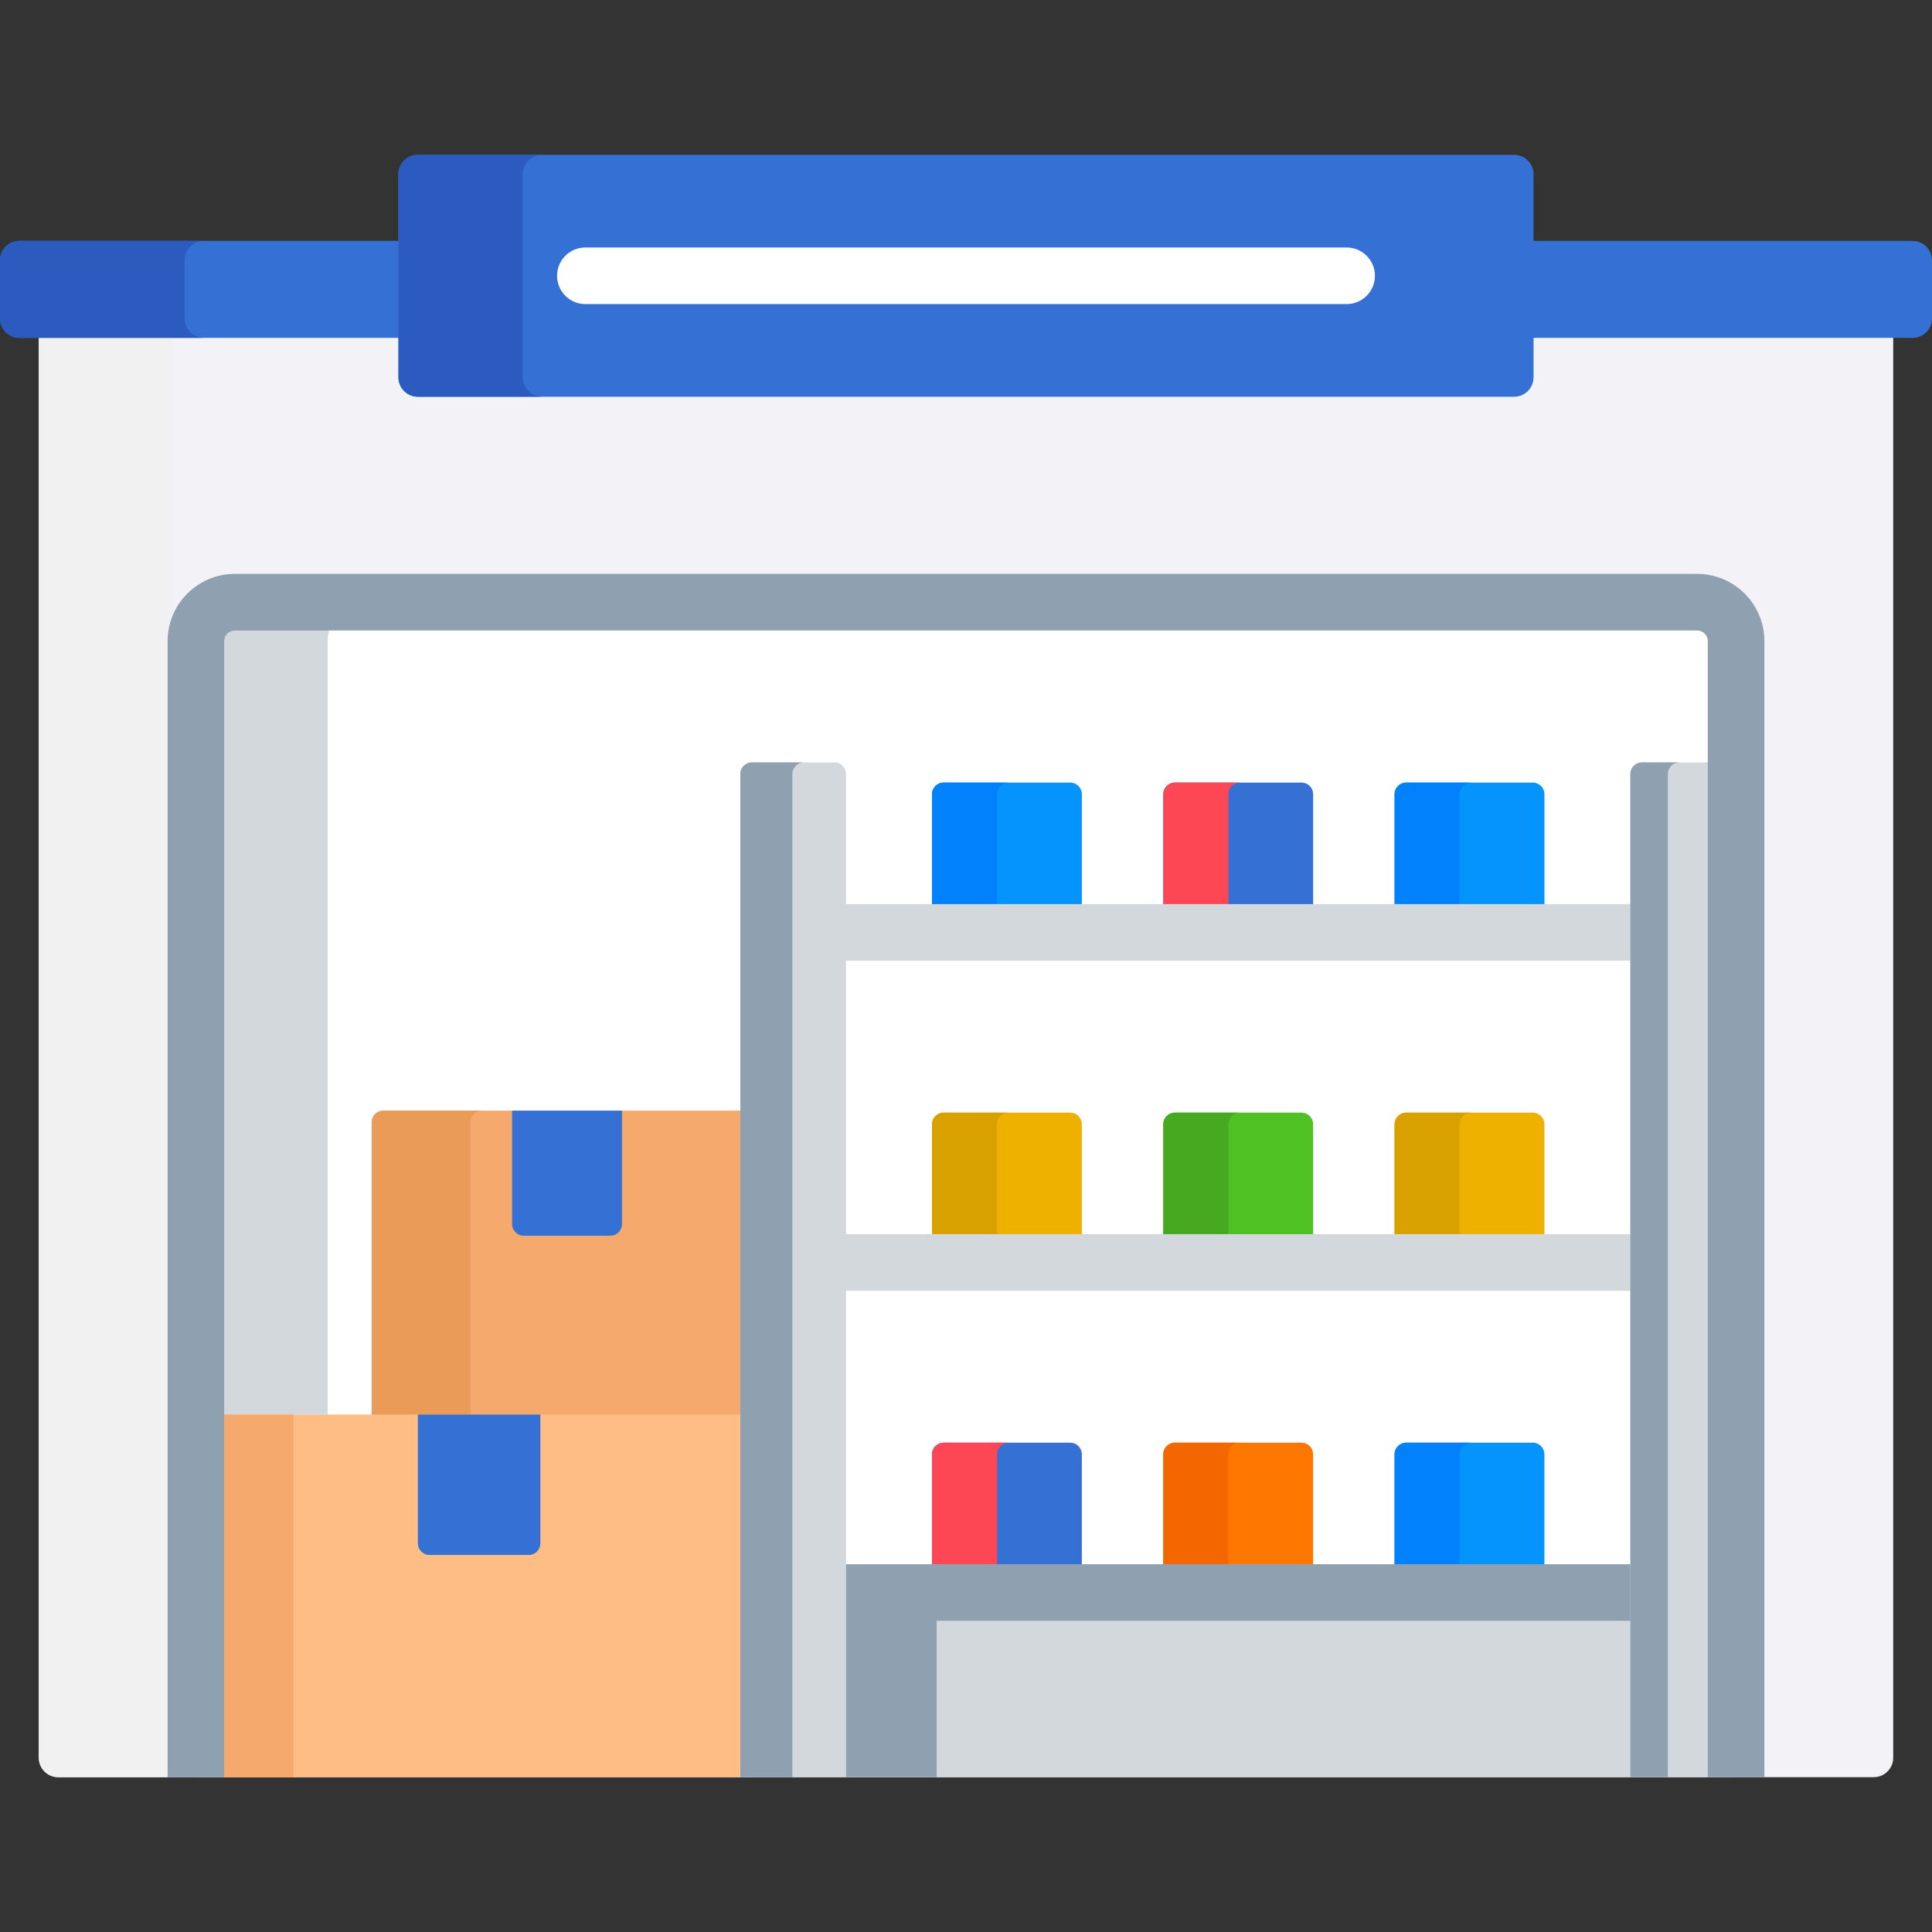 <svg width="108" height="108" viewBox="0 0 108 108" fill="none" xmlns="http://www.w3.org/2000/svg">
<rect x="0" y="0" width="108" height="108" fill="#333333" stroke="none"/>
<g clip-path="url(#clip0_134_2650)">
<path d="M104.725 18.676H85.516V21.092C85.516 21.574 85.123 21.967 84.64 21.967H23.36C22.878 21.967 22.485 21.574 22.485 21.092V18.676H2.169V98.258C2.169 98.858 2.655 99.345 3.255 99.345H10.952V35.836C10.952 34.636 11.925 33.663 13.125 33.663H94.876C96.076 33.663 97.049 34.636 97.049 35.836V99.345H104.745C105.345 99.345 105.832 98.858 105.832 98.258V18.616C105.488 18.654 105.116 18.676 104.725 18.676Z" fill="#F2F2F7"/>
<path d="M2.169 18.676V98.258C2.169 98.858 2.655 99.345 3.255 99.345H9.37V35.836C9.37 35.323 9.474 34.833 9.662 34.387V18.676H2.169Z" fill="#F1F1F1"/>
<path d="M22.485 13.465H1.087C0.486 13.465 0 13.951 0 14.552V17.8C0 18.4 0.486 18.887 1.087 18.887H22.485V13.465Z" fill="#3570D4"/>
<path d="M106.913 13.465H85.515V18.887H106.913C107.514 18.887 108 18.4 108 17.8V14.552C108 13.951 107.514 13.465 106.913 13.465Z" fill="#3570D4"/>
<path d="M10.322 17.8V14.552C10.322 13.951 10.808 13.465 11.409 13.465H1.087C0.486 13.465 0 13.951 0 14.552V17.8C0 18.4 0.486 18.887 1.087 18.887H11.409C10.808 18.887 10.322 18.4 10.322 17.8Z" fill="#2C5BC0"/>
<path d="M97.048 99.345H10.952V35.836C10.952 34.636 11.925 33.663 13.125 33.663H94.875C96.076 33.663 97.048 34.636 97.048 35.836V99.345H97.048Z" fill="white"/>
<path d="M59.824 62.196H52.751C52.391 62.196 52.099 62.487 52.099 62.847V69.201H60.476V62.847C60.476 62.487 60.184 62.196 59.824 62.196Z" fill="#EFB100"/>
<path d="M52.099 62.847V69.201H55.738V62.847C55.738 62.487 56.03 62.196 56.39 62.196H52.751C52.391 62.196 52.099 62.487 52.099 62.847Z" fill="#D9A100"/>
<path d="M72.752 62.196H65.68C65.32 62.196 65.028 62.487 65.028 62.847V69.201H73.404V62.847C73.404 62.487 73.112 62.196 72.752 62.196Z" fill="#4FC123"/>
<path d="M65.028 62.847V69.201H68.667V62.847C68.667 62.487 68.959 62.196 69.319 62.196H65.68C65.32 62.196 65.028 62.487 65.028 62.847Z" fill="#47A920"/>
<path d="M85.682 62.196H78.609C78.249 62.196 77.957 62.487 77.957 62.847V69.201H86.334V62.847C86.334 62.487 86.042 62.196 85.682 62.196Z" fill="#EFB100"/>
<path d="M77.957 62.847V69.201H81.596V62.847C81.596 62.487 81.888 62.196 82.248 62.196H78.609C78.249 62.196 77.957 62.487 77.957 62.847Z" fill="#D9A100"/>
<path d="M60.476 50.751V44.398C60.476 44.038 60.184 43.746 59.824 43.746H52.752C52.391 43.746 52.099 44.038 52.099 44.398V50.751H60.476Z" fill="#0593FC"/>
<path d="M55.739 50.751V44.398C55.739 44.038 56.031 43.746 56.391 43.746H52.752C52.391 43.746 52.099 44.038 52.099 44.398V50.751H55.739Z" fill="#0182FC"/>
<path d="M73.405 50.751V44.398C73.405 44.038 73.113 43.746 72.753 43.746H65.68C65.32 43.746 65.028 44.038 65.028 44.398V50.751H73.405Z" fill="#3570D4"/>
<path d="M68.668 50.751V44.398C68.668 44.038 68.96 43.746 69.32 43.746H65.68C65.32 43.746 65.028 44.038 65.028 44.398V50.751H68.668Z" fill="#FD4755"/>
<path d="M86.335 50.751V44.398C86.335 44.038 86.043 43.746 85.682 43.746H78.61C78.25 43.746 77.958 44.038 77.958 44.398V50.751H86.335Z" fill="#0593FC"/>
<path d="M81.597 50.751V44.398C81.597 44.038 81.889 43.746 82.249 43.746H78.61C78.25 43.746 77.958 44.038 77.958 44.398V50.751H81.597Z" fill="#0182FC"/>
<path d="M18.318 79.073V35.836C18.318 34.636 19.291 33.663 20.491 33.663H13.125C11.925 33.663 10.952 34.636 10.952 35.836V79.073H18.318Z" fill="#D3D8DD"/>
<path d="M41.597 79.283V62.084H21.433C21.073 62.084 20.781 62.376 20.781 62.736V79.283H41.597Z" fill="#F6A96C"/>
<path d="M26.299 79.283V62.736C26.299 62.376 26.591 62.084 26.951 62.084H21.433C21.073 62.084 20.781 62.376 20.781 62.736V79.283H26.299Z" fill="#EA9B58"/>
<path d="M34.117 69.079H29.278C28.918 69.079 28.626 68.787 28.626 68.427V62.084H34.769V68.427C34.769 68.787 34.477 69.079 34.117 69.079Z" fill="#3570D4"/>
<path d="M12.323 98.258L12.534 99.345H41.597V79.073H12.323V98.258Z" fill="#FFBD86"/>
<path d="M12.534 79.073H16.407V99.345H12.534V79.073Z" fill="#F6A96C"/>
<path d="M29.555 86.924H24.012C23.652 86.924 23.36 86.632 23.36 86.272V79.072H30.206V86.272C30.206 86.632 29.915 86.924 29.555 86.924Z" fill="#3570D4"/>
<path d="M47.086 50.54H91.348V53.704H47.086V50.54Z" fill="#D3D8DD"/>
<path d="M47.086 68.99H91.348V72.154H47.086V68.99Z" fill="#D3D8DD"/>
<path d="M59.824 80.646H52.751C52.391 80.646 52.099 80.938 52.099 81.298V87.651H60.475V81.297C60.475 80.937 60.183 80.646 59.824 80.646Z" fill="#3570D4"/>
<path d="M52.099 81.297V87.651H55.738V81.297C55.738 80.937 56.03 80.645 56.39 80.645H52.751C52.391 80.646 52.099 80.937 52.099 81.297Z" fill="#FD4755"/>
<path d="M72.752 80.646H65.68C65.32 80.646 65.028 80.938 65.028 81.298V87.651H73.404V81.297C73.404 80.937 73.112 80.646 72.752 80.646Z" fill="#FE7701"/>
<path d="M65.028 81.297V87.651H68.667V81.297C68.667 80.937 68.959 80.645 69.319 80.645H65.68C65.32 80.646 65.028 80.937 65.028 81.297Z" fill="#F46700"/>
<path d="M85.681 80.646H78.609C78.249 80.646 77.957 80.938 77.957 81.298V87.651H86.333V81.297C86.334 80.937 86.042 80.646 85.681 80.646Z" fill="#0593FC"/>
<path d="M77.957 81.297V87.651H81.596V81.297C81.596 80.937 81.888 80.645 82.248 80.645H78.609C78.249 80.646 77.957 80.937 77.957 81.297Z" fill="#0182FC"/>
<path d="M47.086 90.393H91.348V99.344H47.086V90.393Z" fill="#D3D8DD"/>
<path d="M47.086 90.393H52.358V99.344H47.086V90.393Z" fill="#8FA1B0"/>
<path d="M47.086 87.44H91.348V90.604H47.086V87.44Z" fill="#8FA1B0"/>
<path d="M47.296 99.344H41.385V43.27C41.385 42.91 41.676 42.617 42.036 42.617H46.644C47.004 42.617 47.296 42.91 47.296 43.27V99.344H47.296Z" fill="#D3D8DD"/>
<path d="M44.948 42.618H42.037C41.677 42.618 41.385 42.91 41.385 43.27V99.345H44.296V43.27C44.296 42.91 44.588 42.618 44.948 42.618Z" fill="#8FA1B0"/>
<path d="M95.677 42.618H91.789C91.428 42.618 91.137 42.91 91.137 43.27V99.344H95.466L95.677 98.258V42.618Z" fill="#D3D8DD"/>
<path d="M93.886 42.618H91.789C91.428 42.618 91.137 42.91 91.137 43.27V99.344H93.234V43.27C93.234 42.91 93.526 42.618 93.886 42.618Z" fill="#8FA1B0"/>
<path d="M84.64 22.178H23.36C22.76 22.178 22.273 21.692 22.273 21.092V9.742C22.273 9.142 22.76 8.655 23.36 8.655H84.639C85.24 8.655 85.726 9.142 85.726 9.742V21.092C85.726 21.692 85.24 22.178 84.64 22.178Z" fill="#3570D4"/>
<path d="M29.227 21.092V9.742C29.227 9.142 29.713 8.655 30.314 8.655H23.36C22.76 8.655 22.273 9.142 22.273 9.742V21.092C22.273 21.692 22.76 22.178 23.36 22.178H30.314C29.714 22.178 29.227 21.692 29.227 21.092Z" fill="#2C5BC0"/>
<path d="M75.278 16.999H32.722C31.848 16.999 31.14 16.291 31.14 15.417C31.14 14.543 31.848 13.835 32.722 13.835H75.278C76.151 13.835 76.86 14.543 76.86 15.417C76.86 16.291 76.151 16.999 75.278 16.999Z" fill="white"/>
<path d="M94.875 32.081H13.125C11.054 32.081 9.37 33.766 9.37 35.836V99.345H12.534V35.836C12.534 35.511 12.799 35.245 13.125 35.245H94.875C95.201 35.245 95.466 35.511 95.466 35.836V99.345H98.63V35.836C98.63 33.766 96.946 32.081 94.875 32.081Z" fill="#8FA1B0"/>
</g>
<defs>
<clipPath id="clip0_134_2650">
<rect width="108" height="108" fill="white"/>
</clipPath>
</defs>
</svg>
